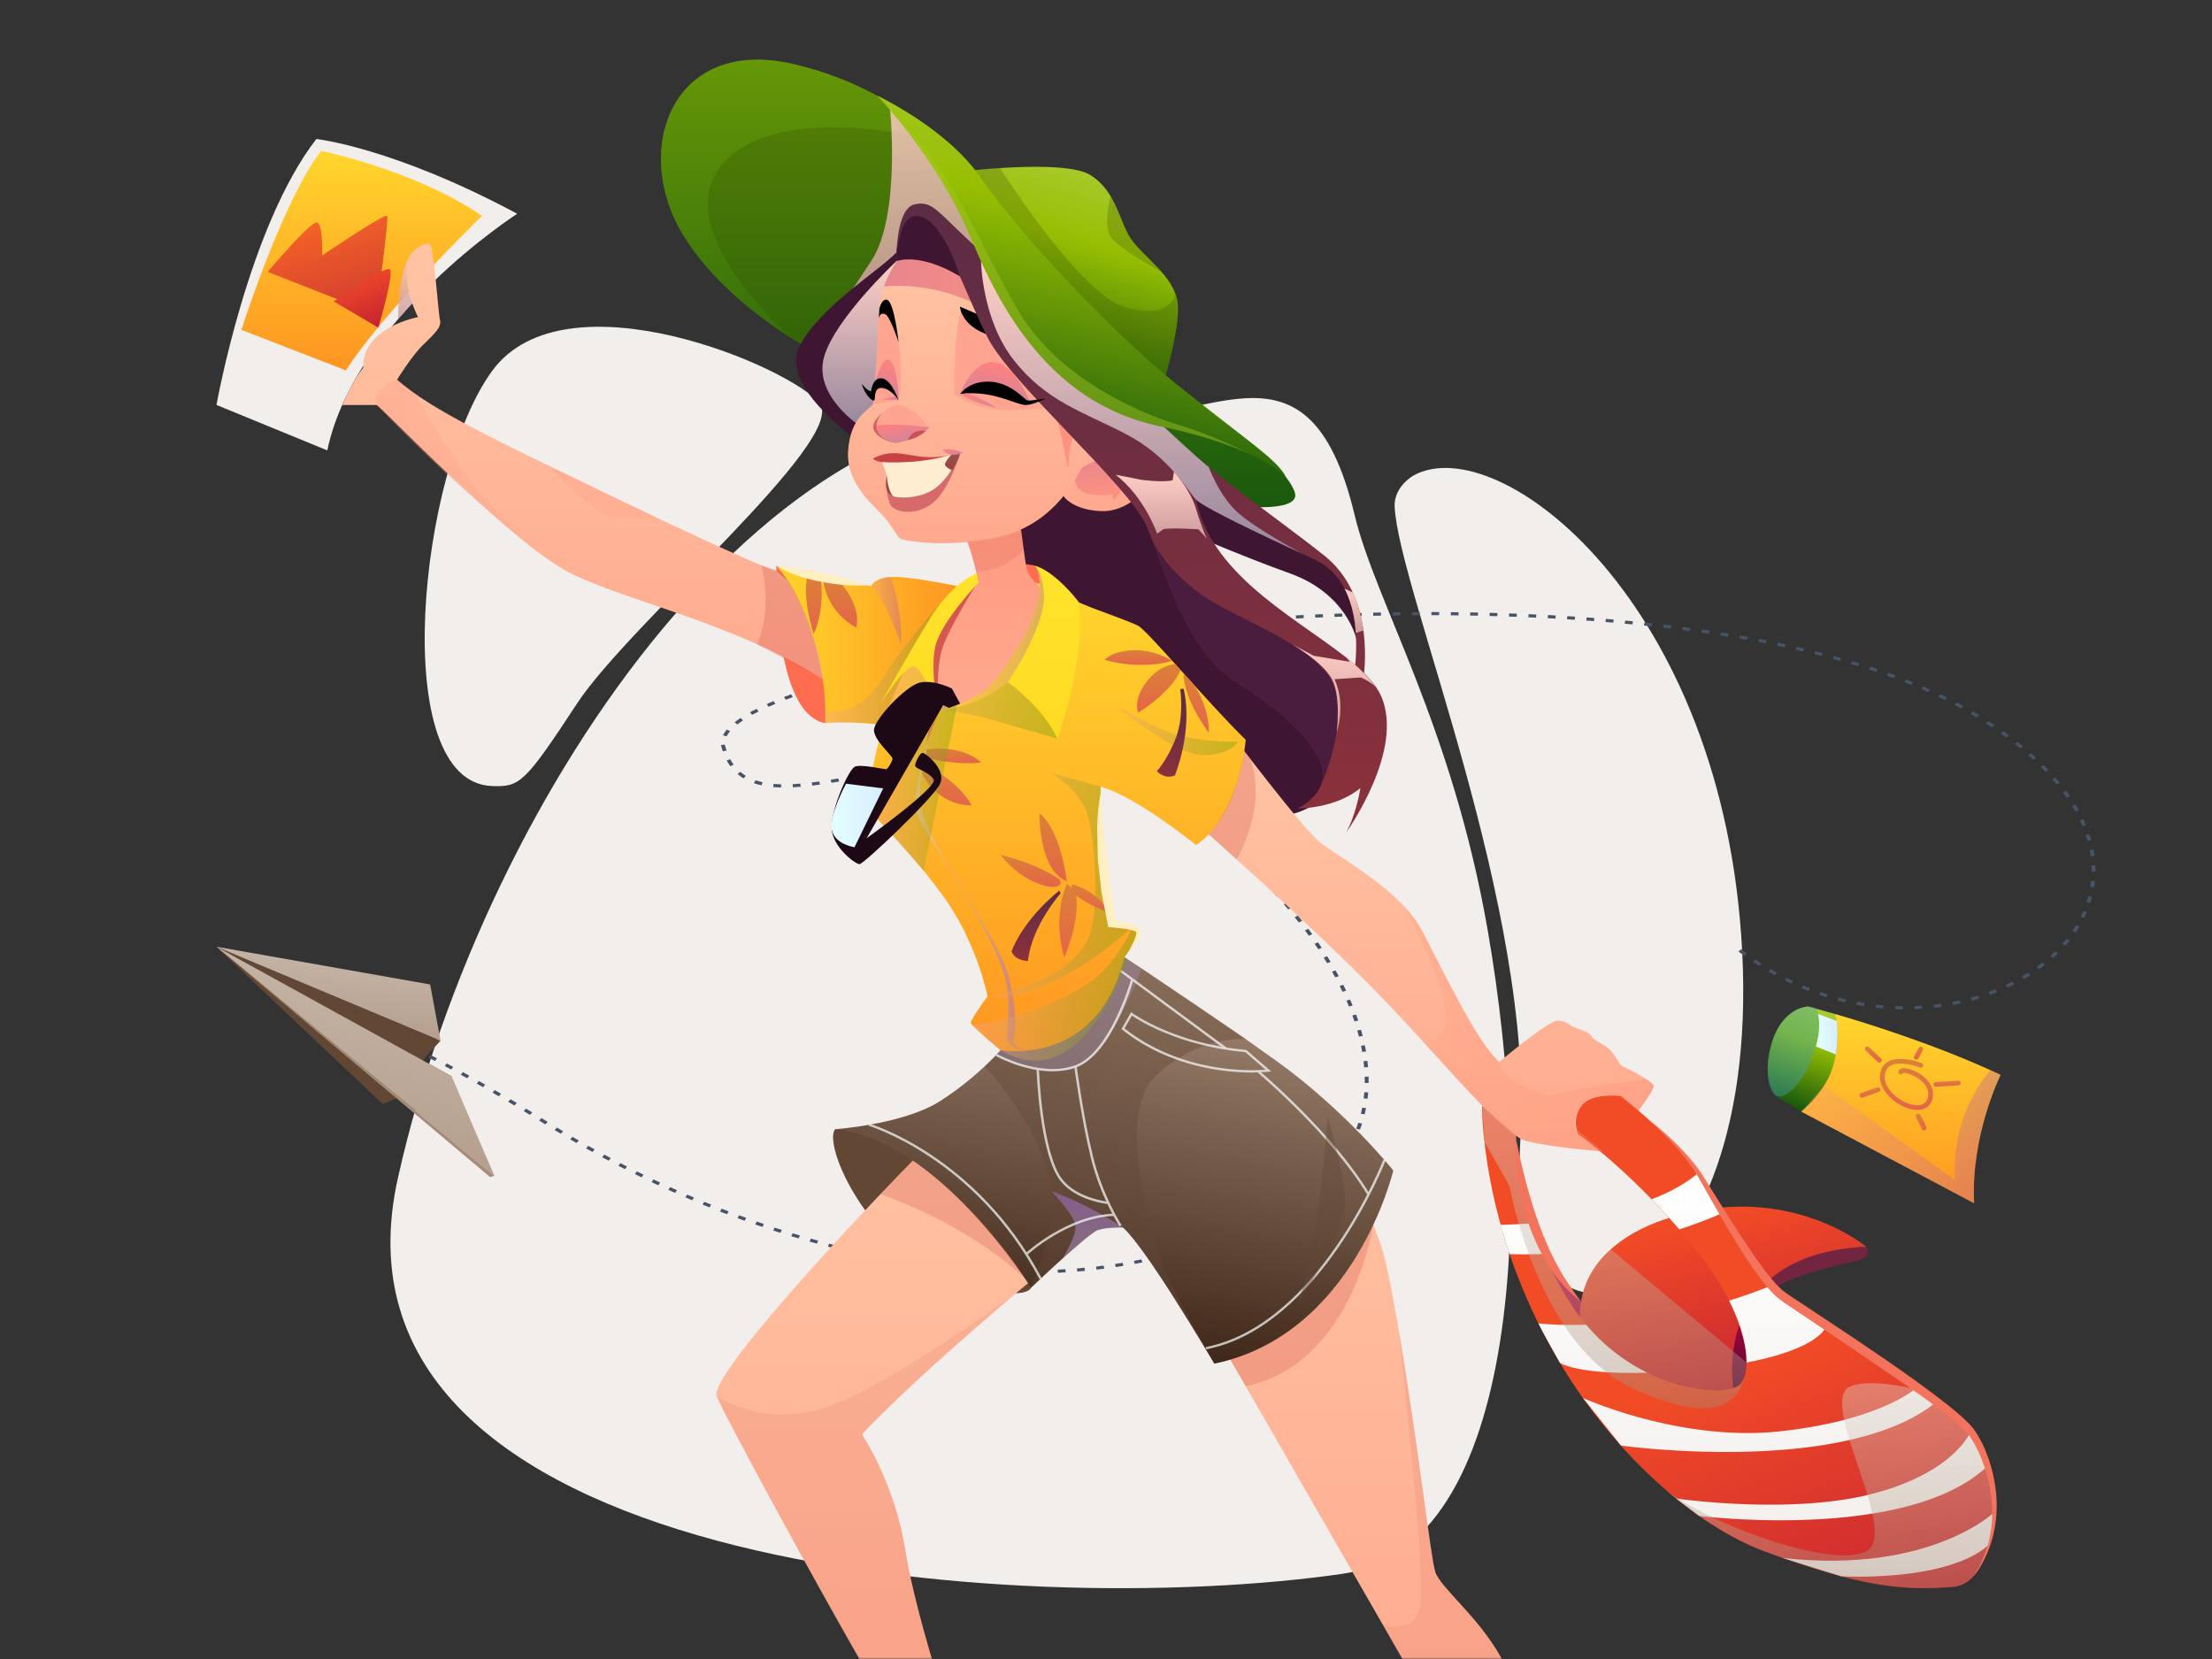 <svg xmlns="http://www.w3.org/2000/svg" xmlns:xlink="http://www.w3.org/1999/xlink" width="640" height="480" fill="none" xmlns:v="https://vecta.io/nano"><rect width="100%" height="100%" fill="#333333" stroke="none"/><style><![CDATA[.B{opacity:.4}.C{opacity:.3}.D{fill:#d35950}.E{fill-rule:evenodd}.F{fill:#fff}.G{fill:#624735}.H{fill:#2c4001}.I{fill:#ff6d50}.J{fill:#ffa490}]]></style><mask id="A" maskUnits="userSpaceOnUse" x="48" y="16" width="610" height="464" mask-type="alpha"><path fill="#d9d9d9" d="M48 16h610v464H48z"/></mask><g mask="url(#A)"><path d="M313.175 120.388c-85.955-15.304-172.57 106.706-198.044 220.427s180.358 127.899 273.052 114.577c52.319-7.52 55.687-109.009 42.277-186.124-10.348-59.509-32.508-95.091-38.535-120.288-13.838-57.851-44.994-22.58-78.75-28.59v-.002zm90.338 26.217c1.171 24.204 40.54 115.986 36.376 183.104-4.657 75.064 69.676 54.223 64.197-54.129-5.136-101.579-70.46-151.364-94.983-138.076-1.636.886-5.831 4.126-5.59 9.101zM142.43 227.432c-30.505-.981-21.227-91.297 0-120.169s86.385-1.007 94.688 9.43-54.97 63.684-70.172 86.87-16.572 24.126-24.516 23.869z" fill="#f2eeeb"/><path d="M414.153 177.09v.905h2.238v-.905h-2.238zm-3.367 0h-2.249v.916h2.238v-.916h.011zm8.983.022v.916l2.238.022v-.906l-2.238-.021v-.011zm-14.599.021l-2.249.033.023.906 2.237-.033v-.906h-.011zm20.204.055l-.022.905 2.248.044.034-.905-2.249-.044h-.011zm-25.831.022l-2.249.043.034.906 2.237-.044-.022-.905zm31.458.098l-.033.905 2.248.066.045-.906-2.248-.065h-.012zm-37.063.033l-2.238.065.045.906 2.238-.066-.034-.905h-.011zm42.691.142l-.045.905 2.248.076.045-.905-2.248-.076zm-48.296.021l-2.237.077.044.905 2.238-.076-.045-.906zm53.923.197l-.056.905 2.237.098.067-.905-2.237-.098h-.011zm-59.517 0l-2.237.087.056.905 2.237-.087-.056-.905zm-5.582.24l-2.237.109.067.905 2.226-.109-.067-.905h.011zm70.715.011l-.067.905 2.237.12.078-.905-2.237-.12h-.011zm-76.297.261l-2.238.12.078.906 2.238-.12-.078-.906zm81.89.055l-.089.905 2.237.142.09-.905-2.238-.142zm-87.484.262l-2.237.142.089.905 2.237-.131-.078-.905-.011-.011zm93.078.109l-.101.905 2.227.164.1-.905-2.237-.164h.011zm-98.683.24l-2.237.153.1.905 2.238-.153-.09-.905h-.011zm104.265.185l-.111.906 2.226.185.123-.905-2.238-.186zm-109.858.208l-2.238.163.101.906 2.226-.164-.101-.905h.012zm115.441.272l-.123.906 2.226.207.134-.894-2.226-.208-.011-.011zm-121.024.153l-2.237.186.111.905 2.227-.185-.112-.906h.011zm126.606.404l-.145.894 2.226.24.146-.894-2.227-.24zm-132.188.065l-2.227.197.123.905 2.227-.196-.123-.906zm-5.572.502l-2.226.218.134.895 2.227-.208-.135-.905zm143.32.044l-.156.894 2.215.262.168-.895-2.227-.261zm-148.902.501l-2.226.23.145.894 2.226-.229-.134-.895h-.011zm154.451.186l-.179.894 2.215.295.179-.895-2.215-.294zm-160.011.404l-2.226.24.156.894 2.226-.24-.145-.894h-.011zm165.549.349l-.19.894 2.204.317.201-.895-2.215-.316zm-171.109.261l-2.226.262.156.895 2.215-.262-.156-.895h.011zm176.635.557l-.212.894 2.193.349.223-.883-2.204-.349v-.011zm-182.184.098l-2.215.273.168.894 2.215-.272-.168-.895zm-5.549.698l-2.215.295.179.894 2.215-.294-.179-.895zm193.238.109l-.235.884 2.181.382.246-.884-2.192-.382zm-198.776.622l-2.215.306.19.894 2.204-.305-.19-.895h.011zm204.257.36l-.257.884 2.182.414.268-.883-2.181-.426-.012.011zm-209.783.415l-2.204.327.201.894 2.204-.327-.201-.894zm215.243.665l-.28.873 2.159.458.291-.873-2.17-.458zm-220.758.164l-2.204.338.212.894 2.204-.338-.212-.894zm-5.516.872l-2.204.36.224.884 2.193-.36-.224-.884h.011zm231.7.142l-.303.873 2.148.502.314-.873-2.159-.502zm-237.193.775l-2.192.382.234.883 2.193-.382-.235-.883zm242.585.502l-.325.861 2.137.535.336-.862-2.148-.545v.011zm-248.078.469l-2.192.403.257.884 2.181-.404-.246-.883zm253.425.916l-.358.862 2.115.589.369-.851-2.126-.589v-.011zm-258.895.109l-2.182.426.269.883 2.181-.425-.257-.884h-.011zm-5.448 1.08l-2.171.447.28.873 2.17-.447-.279-.873zm269.657.306l-.38.851 2.092.632.391-.851-2.103-.632zm-275.083.84l-2.171.48.302.872 2.16-.48-.291-.872zm280.341.785l-.414.84 2.07.687.425-.84-2.081-.687zm-285.756.436l-2.159.513.313.873 2.148-.502-.313-.873.011-.011zm-5.381 1.299l-2.148.545.336.862 2.136-.546-.335-.861h.011zm296.328.021l-.447.83 2.036.741.47-.829-2.059-.742zm-301.675 1.364l-2.126.578.369.851 2.114-.578-.357-.862v.011zm306.788.546l-.493.818 2.003.796.503-.807-2.013-.807zm-312.102.949l-2.115.632.392.851 2.103-.622-.38-.85v-.011zm317.125 1.101l-.526.797 1.958.862.548-.797-1.98-.862zm-322.383.502l-2.092.688.425.84 2.069-.677-.414-.84.012-.011zm327.294 1.713l-.571.785 1.913.928.582-.775-1.935-.938h.011zm-332.485.055l-2.048.752.481.818 2.025-.752-.458-.829v.011zm-5.091 1.963l-1.991.851.537.796 1.969-.84-.515-.807zm342.364.382l-.615.764 1.857 1.003.626-.752-1.879-1.015h.011zm-347.297 1.855l-1.902.992.627.753 1.857-.971-.593-.774h.011zm351.94.73l-.66.731 1.79 1.08.682-.72-1.812-1.091zm-356.572 1.91l-1.7 1.232.783.644 1.633-1.178-.716-.698zm361.036.861l-.705.709 1.723 1.146.716-.698-1.734-1.157zm-364.985 2.488c-.47.556-.839 1.112-1.118 1.658l1.04.338c.246-.491.582-.982 1.007-1.484l-.929-.512zm369.292.447l-.739.676 1.656 1.211.761-.665-1.678-1.222zm4.128 3.098l-.783.644 1.577 1.276.794-.633-1.599-1.287h.011zm-373.979.84l-1.119.087a5.56 5.56 0 0 0 .146.731l.358 1.113 1.074-.251-.347-1.08a3.89 3.89 0 0 1-.123-.611l.011.011zm377.883 2.444l-.828.611 1.488 1.341.839-.6-1.51-1.352h.011zm-296.887 1.047h-.593v.905h.581 1.645l.022-.905c-.559 0-1.107-.011-1.667-.011l.012.011zm-3.972.065l-2.248.088.067.905 2.226-.087-.045-.906zm9.017.044l-.056.906 2.226.12.09-.906-2.249-.12h-.011zm-14.644.251l-2.238.175.124.905 2.226-.175-.101-.905h-.011zm20.26.153l-.134.894 2.204.24.168-.894-2.238-.24zm-90.113.196l-1.029.371c.324.589.671 1.145 1.051 1.658l.962-.458c-.358-.48-.682-1.015-.984-1.56v-.011zm64.248.153l-2.226.251.168.894 2.215-.251-.146-.894h-.011zm31.436.349l-.212.894 2.181.371.246-.883-2.215-.371v-.011zm-36.996.327l-2.215.317.201.894 2.204-.316-.19-.895zm42.5.709l-.302.873 2.115.524.358-.862-2.171-.535zm-48.038.12l-2.204.36.224.884 2.193-.36-.213-.884zm326.859.033l-.873.567 1.387 1.408.884-.557-1.398-1.429v.011zm-332.352.895l-2.192.392.246.884 2.181-.393-.235-.883zm58.89.436l-.414.84 2.048.698.447-.829-2.081-.709zm-64.371.556l-2.182.404.257.884 2.182-.404-.246-.884h-.011zm-39.268.077l-.816.621c.537.459 1.118.884 1.734 1.266l.682-.72c-.559-.349-1.096-.731-1.588-1.156l-.012-.011zm33.808.938l-2.181.403.246.884 2.193-.404-.247-.883h-.011zm74.989.283l-.504.808 1.98.829.526-.797-2.002-.84zm271.716.426l-.918.524 1.253 1.483.94-.502-1.275-1.505zm-352.175.273l-2.193.371.224.883 2.204-.371-.235-.883zm-23.963.534l-.448.829c.683.24 1.421.448 2.193.611l.302-.873-2.047-.567zm18.481.338l-2.204.295.168.894 2.226-.294-.19-.895zm90.896.6l-.57.786 1.913.927.582-.774-1.936-.939h.011zm-96.411.033l-2.204.142.067.905 2.26-.152-.112-.906-.011.011zm-7.72.087l-.123.906 2.283.12.033-.906-2.193-.12zm374.002 1.964l-.962.469 1.107 1.56.985-.436-1.13-1.582v-.011zm-265.049.327l-.615.753 1.846 1.015.637-.742-1.868-1.026zm4.621 2.608l-.661.73 1.79 1.08.683-.72-1.801-1.09h-.011zm263.135 1.069l-1.007.403.94 1.626 1.018-.371-.962-1.658h.011zm-258.672 1.712l-.705.709 1.723 1.146.716-.698-1.745-1.157h.011zm260.921 2.477l-1.052.327.75 1.691 1.062-.284-.76-1.723v-.011zm-256.625.447l-.738.687 1.667 1.2.749-.676-1.678-1.211zm4.162 3.055l-.772.654 1.611 1.244.783-.655-1.622-1.254v.011zm254.219.85l-1.085.24.526 1.735 1.096-.196-.548-1.779h.011zm-250.181 2.346l-.794.633 1.555 1.298.806-.633-1.567-1.298zm251.356 2.127l-1.108.142.291 1.778 1.119-.098-.302-1.822zm-247.474 1.157l-.827.61 1.51 1.331.839-.6-1.51-1.341h-.012zm3.748 3.392l-.85.589 1.454 1.375.862-.578-1.455-1.386h-.011zm244.285 0l-1.119.033.034 1.418v.371h1.119v-.382l-.034-1.451v.011zm-240.671 3.491l-.873.567 1.387 1.419.884-.557-1.398-1.418v-.011zm239.418 1.015l-.235 1.778 1.108.12.246-1.822-1.119-.076zm-235.973 2.563l-.895.546 1.343 1.451.906-.535-1.354-1.462zm235.168 1.866l-.515 1.734 1.085.229.526-1.789-1.096-.185v.011zm-231.845 1.833l-.917.523 1.275 1.484.928-.513-1.286-1.494zm230.368 2.476l-.772 1.68 1.04.338.795-1.724-1.063-.294zm-227.213 1.287l-.94.491 1.208 1.516.951-.48-1.219-1.527zm225.099 2.837l-1.019 1.592.985.437 1.04-1.626-1.006-.393v-.01zm-222.101 1.003l-.962.469 1.141 1.549.973-.458-1.152-1.56zm219.382 2.891l-1.242 1.484.918.523 1.275-1.516-.94-.491h-.011zm-216.563 1.026l-.984.436 1.074 1.582.984-.426-1.074-1.592zm122.411 1.996l-.772.654 1.656 1.233.749-.676-1.633-1.222v.011zm90.885.589l-1.443 1.353.839.6 1.477-1.386-.873-.578v.011zm-210.656 1.429l-.995.415.995 1.614 1.007-.393-1.007-1.625v-.011zm123.933.971l-.716.698 1.756 1.146.694-.709-1.734-1.135zm82.976.895l-1.623 1.221.75.677 1.656-1.244-.783-.644v-.01zm-78.58 1.865l-.66.731 1.846 1.047.638-.753-1.824-1.036v.011zm-125.89.371l-1.018.382.906 1.647 1.029-.36-.917-1.658v-.011zm200.308.709l-1.768 1.08.66.731 1.802-1.102-.694-.709zm-69.809 1.429l-.592.775 1.935.938.559-.786-1.913-.927h.011zm65.278 1.156l-1.902.928.56.785 1.935-.949-.604-.764h.011zm-193.551.884l-1.04.338.817 1.68 1.051-.327-.828-1.691zm133.106.186l-.514.807 2.025.818.481-.818-1.992-.807zm55.612 1.134l-2.002.764.458.829 2.048-.786-.504-.807zm-50.577.775l-.437.84 2.092.687.403-.851-2.058-.676zm45.498 1.025l-2.092.611.358.862 2.126-.622-.403-.851h.011zm-40.296.556l-.347.862 2.159.535.313-.873-2.125-.524zm-141.351.59l-1.063.294.716 1.713 1.063-.284-.727-1.723h.011zm176.378.25l-2.148.437.257.883 2.193-.447-.302-.873zm-29.68.371l-.257.884 2.215.382.213-.884-2.171-.382zm24.265.611l-2.192.273.145.895 2.238-.284-.191-.895v.011zm-18.805.218l-.157.895 2.249.229.123-.905-2.204-.219h-.011zm13.29.35l-2.215.109.045.905 2.26-.109-.09-.905zm-7.764.087l-.056.905 2.26.055v-.906c-.727 0-1.466-.032-2.204-.054zm-155.961 2.454l-1.074.251.604 1.735 1.085-.24-.615-1.757v.011zm1.431 4.408l-1.096.207.481 1.756 1.097-.185-.482-1.778zm-278.786 2.509l-.571.774 1.925.928.581-.775-1.924-.927h-.011zm279.894 1.963l-1.108.153.336 1.778 1.108-.131-.347-1.8h.011zm-275.095.382l-.593.775 1.902.949.593-.764-1.913-.96h.011zm4.755 2.411l-.604.764 1.879.982.604-.764-1.89-.982h.011zm271.078 1.724l-1.118.087.179 1.789 1.118-.065-.19-1.822.011.011zm-266.368.742l-.616.752 1.869 1.004.626-.753-1.868-1.003h-.011zm4.665 2.52l-.627.752 1.846 1.015.638-.742-1.857-1.025zm262.039 1.298l-1.119.022.011 1.145v.655h1.119v-.655l-.011-1.156v-.011zm-257.419 1.276l-.638.742 1.835 1.036.649-.742-1.835-1.036h-.011zm4.587 2.618l-.649.742 1.824 1.058.66-.731-1.824-1.058-.011-.011zm251.601.622l-.179 1.789 1.119.087.179-1.821-1.119-.055zm-247.048 2.04l-.66.731 1.801 1.069.672-.731-1.813-1.08v.011zm246.444 2.411l-.391 1.767 1.096.175.392-1.8-1.108-.142h.011zm-241.935.284l-.672.72 1.79 1.091.672-.72-1.79-1.091zm4.475 2.738l-.683.72 1.779 1.102.682-.72-1.778-1.102zm236.33 1.363l-.604 1.724 1.074.262.616-1.756-1.086-.23zm-231.878 1.386l-.671.72 1.801 1.08.671-.731-1.79-1.08-.011.011zm4.508 2.684l-.66.73 1.824 1.059.649-.742-1.824-1.047h.011zm225.681.196l-.828 1.658 1.029.36.851-1.702-1.052-.316zm-221.116 2.411l-.638.742 1.857 1.025.627-.753-1.846-1.025v.011zm218.867 1.68l-1.051 1.582.973.447 1.074-1.615-.996-.414zm-214.236.862l-.615.752 1.88.993.615-.753-1.868-.992h-.012zm4.688 2.465l-.604.764 1.902.971.593-.764-1.891-.96v-.011zm206.763.546l-1.253 1.472.906.535 1.287-1.506-.94-.501zm-202.009 1.843l-.581.775 1.924.938.571-.775-1.914-.938zm198.72 1.757l-1.443 1.363.839.6 1.476-1.385-.861-.578h-.011zm-193.92.556l-.56.785 1.936.906.559-.786-1.935-.905zm4.844 2.236l-.548.797 1.958.872.536-.796-1.957-.873h.011zm185.339.524l-1.6 1.244.761.665 1.634-1.265-.795-.644zm-180.439 1.636l-.526.797 1.98.84.515-.808-1.98-.84.011.011zm176.322 1.375l-1.734 1.123.683.72 1.767-1.134-.716-.698v-.011zm-171.366.709l-.504.807 2.003.807.503-.807-2.002-.807zm5.012 1.996l-.481.818 2.025.775.481-.818-2.014-.775h-.011zm161.924 0l-.861.469-.985.535.616.753.995-.535.873-.48-.638-.742zm-156.868 1.909l-.458.829 2.047.742.459-.829-2.036-.742h-.012zm152.192.557l-1.902.938.571.774 1.924-.949-.593-.763zm-147.079 1.265l-.448.829 2.07.709.436-.84-2.058-.709v.011zm142.28 1.026l-1.958.872.537.797 1.969-.873-.548-.785v-.011zm-137.111.709l-.414.84 2.092.676.414-.84-2.081-.665-.011-.011zm132.188 1.407l-2.002.796.481.819 2.025-.808-.504-.807zm-126.975.24l-.392.851 2.103.633.381-.851-2.103-.633h.011zm5.258 1.549l-.369.851 2.125.589.358-.862-2.114-.589v.011zm116.694.153l-2.036.72.436.829 2.059-.731-.459-.829v.011zm-111.391 1.287l-.347.862 2.148.556.335-.862-2.136-.545v-.011zm106.256.458l-2.081.644.392.851 2.103-.655-.414-.84zm-100.909.884l-.313.873 2.159.512.313-.872-2.148-.502-.011-.011zm95.685.676l-2.115.568.347.861 2.137-.578-.369-.851zm-90.293.546l-.291.872 2.182.459.28-.873-2.171-.458zm84.99.829l-2.148.491.302.872 2.159-.501-.313-.873v.011zm-79.564.283l-.257.884 2.193.415.246-.884-2.182-.415zm74.183.895l-2.17.415.246.883 2.192-.425-.268-.884v.011zm-68.712.098l-.235.884 2.204.36.212-.884-2.192-.36h.011zm5.493.862l-.202.895 2.215.316.191-.895-2.204-.305v-.011zm57.782.022l-2.193.338.202.895 2.203-.35-.223-.883h.011zm-52.256.709l-.168.894 2.227.262.156-.894-2.215-.251v-.011zm46.763.098l-2.204.273.157.894 2.226-.272-.179-.895zm-41.214.502l-.134.894 2.237.197.112-.906-2.226-.196.011.011zm35.687.12l-2.215.196.112.906 2.238-.197-.135-.894v-.011zm-30.116.327l-.089.906 2.248.141.079-.905-2.226-.142h-.012zm24.567.098l-2.226.12.067.906 2.249-.131-.09-.906v.011zm-18.984.197l-.056.905 2.248.077.045-.906-2.237-.076zm13.402.065l-2.237.055.022.905 2.249-.054-.045-.906h.011zm-7.82.077v.905l2.081.011h.157v-.906h-.157c-.694 0-1.387 0-2.081-.01z" fill="#475467"/><path d="M110.753 319.38l16.714-18.294-64.842-27.164 48.128 45.458z" class="E G"/><path d="M62.625 273.922l48.128 45.458 19.935-7.964-68.063-37.494z" class="E G"/><path d="M130.688 311.416l12.351 28.779-80.414-66.273 68.063 37.494z" fill="url(#B)" class="E"/><path d="M127.467 301.086l-3.01-16.255-61.832-10.909 64.842 27.164z" fill="url(#C)" class="E"/><path d="M143.039 340.195l-1.242.371-79.172-66.644 80.414 66.273z" fill="#a68c77" class="E"/><path d="M149.652 61.849s-46.853 30.078-54.955 68.465l-32.058-13.149s9.161-51.522 28.893-76.95c0 0 22.199 2.38 58.12 21.634z" fill="url(#D)"/><path d="M139.445 62.46S111.18 89.9 100.08 107.156L69.834 95.435s12.16-38.006 23.12-51.78c0 0 27.485 5.67 46.505 18.806h-.014z" fill="url(#E)"/><path opacity=".8" d="M108.739 90.921L77.447 78.67s12.522-14.849 14.307-14.278c1.771.571 1.45 9.532 1.45 9.532s18.058-12.238 18.755-11.463c.711.775-3.221 28.46-3.221 28.46z" fill="url(#F)"/><path d="M109.45 94.795s4.713-15.841 3.305-16.875-16.204 9.274-16.204 9.274l12.899 7.601z" fill="url(#G)"/><path style="mix-blend-mode:multiply" opacity=".83" d="M115.181 92.335s-.293-17.201 5.578-20.573l-1.492 16.005-4.086 4.569z" fill="url(#H)"/><path d="M245.353 106.87s-32.727-14.25-47.787-38.984-3.012-57.967 32.713-49.21 54.063 32.2 76.988 62.604c22.939 30.405 62.304 47.144 67.324 61.068 5.02 13.91-95.45-7.044-129.238-35.463v-.014z" fill="url(#I)"/><g style="mix-blend-mode:multiply" opacity=".23" class="H"><path d="M268.557 40.215s-44.831-11.572-60.156 8.05c-15.325 19.608 22.98 51.726 22.98 51.726l53.184-26.584s-8.157-26.053-16.008-33.192z"/></g><path style="mix-blend-mode:multiply" opacity=".83" d="M257.373 29.73s3.612 32.553-5.382 45.906l-11.365 17.188 51.344-6.16-10.738-34.511-23.859-22.436v.014z" fill="url(#J)"/><path d="M539.986 360.727s1.073 1.06-.168 2.95c-1.227 1.89-23.608 3.631-30.817 12.945s-7.767 21.553-7.767 21.553-2.12-16.494 8.98-26.965c11.1-10.483 29.772-10.47 29.772-10.47v-.013z" fill="#722440"/><path d="M443.811 354.676s2.482 14.699 10.793 28.664c1.826 3.059 3.932 6.092 6.358 8.92 1.604 1.863 3.431 3.467 5.425 4.854 11.197 7.778 27.484 8.363 35.837 6.486 2.691-.611 4.56-1.468 5.173-2.42 2.803-4.324-3.723-17.092-4.113-17.854-.028-.027-.028-.041-.028-.041s-3.11-1.359-14.725-3.073c-6.875-1.019-16.734-2.148-30.692-3.195 0 0-.126-.122-.363-.381-1.673-1.727-8.673-9.45-13.637-21.906 0-.027-.028-.041-.028-.054z" fill="url(#K)"/><path d="M457.128 380.974s.042.041.042.068a33.75 33.75 0 0 0 1.45 2.257c2.301 3.304 7.223 9.423 14.781 13.924 7.07 4.202 16.454 6.99 28.14 4.719 0 0 0-.109-.056-.313-.153-1.129-.669-5.317 0-10.606a37.61 37.61 0 0 1 1.771-7.669v-.028c1.492-4.269 3.96-8.648 7.99-12.414 5.787-5.412 14.795-9.532 28.712-10.185 0 0-16.343-13.815-42.321-11.3a71.29 71.29 0 0 0-11.226 2.04s-1.352.258-3.486.925c-4.127 1.251-11.197 3.984-16.887 9.096-4.127 3.685-7.53 8.621-8.589 15.148a26.87 26.87 0 0 0-.349 4.338h.028z" fill="url(#L)"/><path d="M224.646 163.586s-1.325 42.86 14.14 45.648c0 0 6.205-11.382 1.98-25.17s-13.261-20.22-16.12-20.478z" class="I"/><path d="M225.05 165.518s-9.245-3.29-45.975-20.967-54.16-25.918-64.2-34.675c0 0 4.141-6.785 7.488-10.049s5.466-5.154 4.936-7.22-1.771-21.729-3.012-22.069c-1.227-.34-6.233 1.21-6.595 7.819-.349 6.595 3.263 13.394 3.263 13.394s-16.204 2.924-15.855 14.604c-2.315 3.101-4.114 6.419-6.066 10.824h9.942c.879 0 38.222 39.339 55.485 48.354s54.718 15.882 80.906 36.156c0 0-5.159-23.537-20.317-36.156v-.014z" fill="url(#M)"/><path d="M276.826 169.555s-14.53-3.005-19.16-2.624-5.675 2.624-5.675 2.624-19.815-3.263-27.345-5.969c0 0 14.795 17.092 14.14 45.648 0 0 4.838-1.075 20.582.992l17.458-40.671z" fill="url(#N)"/><g style="mix-blend-mode:multiply" class="C D"><path d="M220.282 163.588s3.444 11.762-1.186 22.817l18.951 10.117s-3.124-21.05-11.978-31.098l-5.787-1.85v.014z"/></g><g style="mix-blend-mode:multiply" class="C"><path d="M119.936 113.82s12.968 23.157 23.203 33.668 19.453 16.984 19.453 16.984-24.654-16.821-53.631-47.307c0 0-2.022-3.957 5.899-7.302l5.076 3.944v.013z" fill="url(#O)"/></g><path style="mix-blend-mode:multiply" d="M257.68 166.932s3.556 9.423 3.026 19.458c0 0-4.49-13.067-8.715-16.847 0 0 2.189-2.72 5.675-2.625l.014.014z" fill="url(#P)" class="C"/><path style="mix-blend-mode:multiply" d="M274.595 171.705s-12.439 13.448-19.369 24.816-16.441 9.274-16.441 9.274v3.44s13.554-.816 20.582.993l15.228-38.509v-.014z" fill="url(#Q)" class="B"/><path d="M281.232 49.325l.126.19c2.008 2.951 27.15 39.923 42.795 57.954 4.714 5.425 8.562 9.138 10.654 9.695 0 0 .488-1.509 1.185-3.875 1.897-6.446 5.355-19.296 4.769-25.319a11.2 11.2 0 0 0-.599-2.706c-.823-2.407-2.357-4.596-4.128-6.636-3.319-3.821-7.446-7.112-9.273-10.239-1.966-3.372-3.124-7.737-5.438-11.613-1.409-2.352-3.236-4.514-5.913-6.16-4.602-2.828-17.486-2.543-26.048-1.985-3.988.258-7.042.571-7.893.666l-.237.027z" fill="url(#R)"/><g style="mix-blend-mode:multiply" opacity=".23" class="H"><path d="M281.232 49.325l.126.19L312.97 99.99l11.183 7.479 9.51 6.35 2.329-.53c1.897-6.445 5.355-19.295 4.769-25.319a11.2 11.2 0 0 0-.599-2.706s-1.799 7.628-14.977 3.481c-12.41-3.903-33.397-36.306-35.823-40.113-.154-.245-7.893.666-7.893.666l-.237.027z"/></g><g style="mix-blend-mode:multiply" opacity=".23" class="H"><path d="M321.323 68.417c2.204 3.631 14.726 10.253 14.726 10.253v-.041c-3.333-3.821-7.46-7.112-9.287-10.239-1.966-3.372-3.124-7.737-5.439-11.612-.125.422-2.161 8.104 0 11.64z"/></g><path d="M352.224 386.835l47.816 83.164 1.924 3.358 1.241 2.176 1.227 2.121 1.185 2.067 2.273 3.971 2.622 4.569.976 1.699 1.381 2.407.864 1.496 5.815 10.13h25.323s-3.876-12.387-10.57-24.408-17.444-20.097-19.02-24.734c-1.325-3.889-5.257-39.216-10.682-70.559-1.045-6.092-2.161-12.034-3.318-17.555-7.14-34.008-45.18-62.685-45.18-62.685-33.816-3.78-17.961 58.389-3.863 82.783h-.014z" fill="url(#S)"/><g style="mix-blend-mode:multiply" class="C D"><path d="M397.32 354.402s-5.842 40.114-36.883 46.709l-4.518-7.833 41.401-38.862v-.014z"/></g><path d="M298.314 372.583s-1.673 5.235-24.388-3.264-35.852-37.788-32.324-42.601c0 0 18.058-1.714 36.549 12.972s20.163 32.893 20.163 32.893z" class="G"/><path d="M392.384 184.677s-2.831-12.878-19.034-18.725c-16.204-5.833-31.18-12.537-31.18-12.537s14.098 30.568 23.427 42.942c9.329 12.36 20.428 23.035 18.853 30.405-1.59 7.37-13.038 12.183-30.734 8.58s-52.836-26.951-58.386-43.486-11.281-39.964-30.385-52.351-39.713-27.998-33.55-39.502 22.492-21.294 27.973-26.964c0 0 .808-11.599 7.069-11.164s17.794 21.131 17.794 21.131 51.022 50.584 71.605 61.557c20.582 10.96 38.375 18.792 36.562 40.127l-.014-.013z" fill="#3f1632"/><path d="M307.727 143.558s2.496 3.957 10.779 4.324c9.329.408 18.281-9.859 15.925-17.895-2.789-9.478-15.046-6.663-19.327-4.678-4.295 1.986-9.413 13.721-7.363 18.235l-.014.014z" fill="url(#T)"/><path d="M311.074 136.869s5.299-5.63 20.596-6.541c0 0-5.09 1.224-6.903 2.801 0 0 1.632 9.274-2.733 11.422l-.209-1.591s-12.159 2.394-10.737-6.091h-.014z" fill="url(#U)"/><path d="M347.817 239.693s29.507 26.121 48.667 45.512c5.312 5.371 10.583 11.068 15.576 16.534l.027.041c12.997 14.237 24.138 26.897 29.479 28.311 7.377 1.958 22.283 3.046 22.283 3.046-1.352-1.945-4.406-4.447-4.406-4.447l-1.213-.245-1.59-.312s-.335-.571-.572-1.483c-.418-1.577-.599-4.16 1.534-6.73 3.361-4.066 11.463-2.815 11.463-2.815l-.405 2.271 4.811 2.733s5.215-6.717 4.978-7.968c-.083-.422-.99-1.143-2.203-1.931-2.398-1.564-5.982-3.386-6.777-3.699-1.199-.476-2.092-4.31-5.773-6.336-3.695-2.04-2.566-1.877-3.849-3.046-1.283-1.183-4.099-1.333-5.536-2.584-1.45-1.251-3.848-1.251-3.848-1.251-3.445.707-16.678 11.966-16.678 11.966-6.582-5.793-16.203-26.434-22.465-38.169-1.296-2.42-3.067-4.745-5.131-6.935-7.893-8.403-19.885-14.93-24.208-18.397-5.452-4.379-25.992-31.751-25.992-31.751l-8.172 27.685z" fill="url(#V)"/><path d="M299.192 163.587s-9.566-1.972-16.733 1.849l.711 3.032s12.327-2.42 19.369 3.753c0 0-.655-6.35-3.347-8.634z" class="I"/><path d="M252.172 235.002c3.165 3.943 10.388 10.307 20.429 23.864 10.04 13.57 13.121 29.371 13.121 29.371s-5.02 6.881-4.838 7.737c0 .095.153.286.376.544 1.659 1.877 8.241 7.357 8.241 7.357 23.776 14.1 36.451-25.891 36.451-25.891l-.655-1.033s4.364-5.67 4.099-7.479c-.069-.53-.794-.952-1.785-1.278-2.3-.775-6.01-1.033-6.01-1.033-3.444-9.152-3.179-39.556-3.179-39.556 10.57 2.964 27.61 16.888 27.61 16.888 12.815-8.376 14.391-30.445 14.391-30.445-10.696-10.403-28.503-31.697-31.124-32.988-2.608-1.279-6.233-2.502-13.373-5.208-7.126-2.706-12.508-6.296-12.508-6.296-10.403-3.264-26.606 0-26.606 0-20.248 23.538-27.833 61.489-24.654 65.446h.014z" fill="url(#W)"/><path style="mix-blend-mode:multiply" d="M305.956 213.695l-20.234-5.779c-11.169-3.1-15.59-2.121-15.59-2.121s-6.051-4.405-8.91-4.12c-2.873.286-4.909 4.12-4.909 4.12l4.7-10.66 5.884-6.487 1.966 6.337 16.859 1.55 11.016-1.387s8.939 15.978 9.232 18.547h-.014z" fill="url(#X)" class="B"/><path d="M295.414 153.184s1.143 9.151 1.673 11.558 4.225 5.493 4.225 5.493-4.183 18.643-12.675 26.625c-7.809 7.342-17.082 8.933-17.082 8.933s-2.468-12.36-.879-19.064 12.509-18.275 12.509-18.275-1.702-7.873-3.319-11.803l15.562-3.467h-.014z" fill="url(#Y)"/><path style="mix-blend-mode:multiply" d="M259.368 75.541s-17.919 16.752-20.973 27.862 10.487 19.921 10.487 19.921l9.538-4.678 2.259-24.231-1.311-18.874z" fill="url(#Z)"/><path d="M256.119 149.934c2.384 2.951 3.779 5.848 4.587 6.051 3.71.952 16.65 2.706 30.915-1.414 2.008-.584 3.891-1.359 5.634-2.298 4.002-2.121 7.321-5.031 9.998-8.213 4.462-5.262 7.209-11.232 8.548-15.515 2.51-7.982 1.924-28.433-6.08-40.453-10.305-15.447-38.57-17.514-47.551-16.875 0 0-.739 1.006-1.757 2.597-1.366 2.189-3.277 5.453-4.518 8.675l-.139.408c-.446 1.21-.809 2.393-.99 3.522-1.06 6.445-.92 28.474-2.106 30.405-1.199 1.931-6.609 3.603-7.279 13.652-.655 10.049 8.367 16.494 10.738 19.458z" fill="url(#a)"/><path d="M302.149 117.939s-2.775.775-11.574.694c-8.813-.082-14.446-4.597-14.446-4.597s-.377-16.004 1.882-24.122c0 0 9.218 3.848 16.706 9.083s7.446 18.956 7.446 18.956l-.014-.014z" class="J"/><path d="M255.756 82.897s14.823-2.135 29.967 7.003c15.144 9.151 19.397 27.794 21.544 37.435 3.695 16.603-.042 4.052 4.156-2.706 4.769-7.669-23.148-50.23-23.148-50.23l-23.009-3.168-4.852 2.583-1.046 1.727c-1.45 2.57-2.399 4.188-3.472 6.948l-.14.408z" fill="url(#b)"/><path d="M259.981 98.983s1.561 8.049 0 16.807c0 0-3.584.775-7.335 1.034 0 0 .837-9.07 1.269-17.84l.432-8.771s3.835-.993 5.62 8.771h.014z" class="J"/><path d="M277.76 88.746s7.237 2.828 13.512 6.445c6.289 3.603 11.267 11.164 11.267 11.164s-6.247-7.111-14.098-8.798c-10.347-2.23-10.695-8.798-10.695-8.798l.014-.014z" fill="#000"/><path d="M264.679 59.116c5.634-1.21 6.512 2.57 19.885 14.291 13.387 11.721 37.176 31.914 48.095 45.484 10.932 13.571 34.875 29.371 50.562 41.909 12.523 10.007 12.118 27.358 11.449 33.94 2.273 2.243 4.03 4.514 5.02 6.853 6.554 15.433-9.427 38.196-10.277 39.365 3.026-5.289 4.197-12.958 4.197-12.958-7.265 6.051-18.142 5.915-18.142 5.915s5.257-2.462 6.903-7.126v-.027c.279-.802.446-1.659.474-2.583.181-6.364-8.98-16.834-24.654-26.448-13.721-8.431-19.745-28.147-24.542-40.766-.684-1.795-1.339-3.454-1.994-4.922-5.229-11.681-38.989-40.889-45.864-54.283-6.86-13.394-13.4-34.022-19.564-34.878-6.163-.87-6.874 12.66-6.874 12.66s-.335-15.23 5.312-16.426h.014zm115.893 102.881c-18.407-8.607-34.527-17.446-34.527-17.446 4.658 23.13 31.905 35.626 46.059 47.824.725-7.262.99-24.531-11.532-30.378z" fill="url(#c)"/><path d="M333.664 156.938v.027c4.796 12.618 10.82 32.335 24.542 40.766 15.673 9.613 24.835 20.084 24.654 26.447-.028.925-.196 1.782-.474 2.584.376-.857 8.436-19.241 2.9-29.806-5.675-10.824-28.53-18.167-38.18-25.251-9.636-7.085-13.442-14.767-13.442-14.767z" fill="#4a1c3d"/><path style="mix-blend-mode:multiply" d="M349.742 135.154s3.081 8.553 8.631 13.367 18.477 11.721 18.477 11.721-28.085-12.782-30.804-15.692-7.92-12.578-20.428-19.037-22.897-9.409-32.24-21.239c-9.329-11.83-9.524-28.637-9.524-28.637l52.724 47.687s9.719 9.083 13.15 11.83h.014z" fill="url(#d)"/><path d="M277.761 80.002s-10.403-6.799-18.393-4.46c0 0 .376-13.081 5.661-13.081 7.489 0 12.732 17.527 12.732 17.527v.014z" fill="#3f1632"/><path d="M253.832 27.691c.223.231 2.998 3.114 6.846 7.941l.028.027c5.996 7.492 14.642 19.662 20.527 33.926 9.872 23.878 25.183 47.633 54.383 53.738 12.118 2.53 20.471 5.508 26.09 8.118.168.082.265.136.265.136 7.711 3.617 10.166 6.527 10.166 6.527-2.622-5.167-10.933-10.28-31.306-26.597s-47.439-45.865-57.13-60.129c-9.538-14.033-29.256-23.402-29.869-23.687z" fill="url(#e)"/><path d="M259.981 115.792s-.125-9.722-2.537-11.53-4.853 8.403-4.853 8.403 4.56-1.523 7.39 3.114v.013z" fill="url(#f)"/><path d="M277.76 114.036s3.57-9.763 9.775-9.247 10.431 11.395 10.431 11.395h-2.97s-10.305-5.262-17.236-2.148z" fill="url(#g)"/><path d="M207.34 403.925c2.817 7.221 55.039 102.799 59.975 106.226 4.937 3.44 11.281-1.713 11.281-1.713s-13.386-39.162-16.566-59.422c-3.165-20.275-12.675-34.008-12.675-34.008 11.713-12.361 30.036-28.46 44.483-40.753.069-.054.111-.081.111-.081l21.977-18.262c-1.046-31.601-27.471-44.995-27.471-44.995l.683-2.366c-.739 2.447-6.679 9.573-6.679 9.573-10.207 7.9-77.936 78.595-75.119 85.801z" fill="url(#h)"/><path d="M241.602 326.719c29.939 2.923 56.712 45.865 56.712 45.865s16.315-15.61 19.202-16.671c2.886-1.047 7.404-.775 7.404-.775 6.777 6.119 24.543 36.225 26.286 39.175.028.055.056.096.07.136.041.068.055.109.055.109 40.69-8.498 51.79-55.9 51.79-55.9s-13.735-17.269-33.899-31.765l-8.785-6.227-30.12-20.438-5.006-3.277c-7.656 32.077-35.796 26.924-35.796 26.924l-.306.34-.628.666-.335.354c-.766.815-1.91 1.958-3.374 3.317-3.082 2.883-7.572 6.663-12.968 10.09-10.57 6.704-30.302 8.077-30.302 8.077z" fill="url(#i)"/><path d="M429.462 329.929c0 .163.028.286.042.395.655 6.023 1.994 14.345 4.685 24.04l.377 1.347.209.707c.404 1.427.878 2.91 1.255 4.093.056.176.111.367.181.557.056.177.112.34.153.49l.084.244c.028.082.056.15.07.218.028.095.07.19.097.299l.182.544c2.147 6.323 4.852 13.067 8.297 20.016l.613 1.197a135.86 135.86 0 0 0 5.09 9.273 5.65 5.65 0 0 1 .209.367l.209.381c.042.068.07.122.098.163 0 .014 0 .041.028.055v.013c8.952 14.903 19.801 27.441 30.915 36.986 9.747 8.363 19.675 14.4 28.711 17.718 27.903 10.212 39.7 11.259 54.133 10.09 14.154-1.156 15.715-37.53 1.924-48.177-3.207-2.475-7.739-5.575-12.871-9.029l-26.131-17.636c-6.262-4.42-11.853-8.662-15.66-12.266l-1.116-1.101c-1.227-1.237-2.217-2.393-2.914-3.44-3.389-5.113-6.986-11.694-10.696-18.045-2.035-3.481-4.113-6.907-6.233-9.994l-.055-.095c-2.022-2.924-4.058-5.534-6.108-7.601-8.186-8.213-16.204-14.631-16.204-14.631s-8.464-1.129-11.462 2.814c-3.012 3.957-.962 8.213-.962 8.213s9.412 6.65 21.251 18.847c1.646 1.7 3.347 3.494 5.062 5.412.976 1.074 1.938 2.175 2.914 3.304a156.77 156.77 0 0 1 3.724 4.419c4.755 5.847 8.241 11.3 10.695 16.195 1.241 2.475 2.217 4.8 2.97 6.976v.068c1.492 4.297 2.092 7.968 2.05 10.864-.028 1.673-.251 3.074-.641 4.202-.293.857-.67 1.537-1.13 2.053-.404.476-1.115.857-2.064 1.156-4.476 1.401-14.446.653-24.863-4.473a54.2 54.2 0 0 1-17.639-13.87c-.614-.721-1.214-1.469-1.813-2.244 0-.027 0-.041-.042-.068l-1.171-1.618c-3.807-5.453-6.777-11.109-9.092-16.576-1.172-2.746-2.176-5.452-3.026-8.049 0-.028-.028-.041-.028-.055l-.251-.761c-4.56-14.156-4.936-25.292-4.936-25.292l-9.762-8.73s-.083 3.712.6 10.035h.042z" fill="url(#j)"/><path d="M254.236 92.213s.168-1.931 1.855-1.346c1.394.489 3.89 8.118 3.89 8.118s-1.157-10.987-3.165-12.17c-1.032-.598-1.98.829-2.371 2.448l-.209 2.951zm23.524 21.822s2.663-4.011 8.91-3.59c6.247.435 9.803 5.398 10.765 5.453s5.104-.626 5.104-.626-4.058 2.149-6.163 1.89c-2.12-.258-6.875-2.583-11.63-3.141s-7 0-7 0l.014.014z" fill="#000"/><path d="M268.85 123.624s-5.634-7.52-10.138-6.269c-4.49 1.238-5.55 6.609-5.55 6.609s9.524 1.713 15.674-.34h.014z" class="J"/><path d="M255.282 119.422s-2.802 2.257-2.635 4.27 3.458 4.256 6.972 4.473c0 0-5.996-1.591-6.01-4.909 0-2.066 1.673-3.834 1.673-3.834z" fill="#d16365"/><path d="M268.85 123.624s-1.492 2.828-9.232 4.542c0 0-5.773-.408-6.01-4.909 0 0 2.496-1.102 15.242.353v.014z" fill="url(#k)"/><path d="M267.873 124.685s-3.877-.843-5.215 2.652c0 0 2.844-.504 5.215-2.652z" fill="#cb5254"/><path d="M288.274 117.938s-6.108-3.725-8.673-4.12l-1.841.218s4.406 2.774 10.528 3.916l-.014-.014z" fill="url(#l)"/><path d="M259.981 115.791s-3.026-.326-5.089.082c0 0 2.677-1.183 3.96-1.034.851.095 1.129.952 1.129.952z" fill="url(#m)"/><path d="M259.981 115.79s-2.231-3.399-4.783-3.576-1.812 3.196-2.259 3.631-2.802-1.686-3.597-4.787c0 0 1.548 2.067 2.677 2.149 0 0 .432-4.161 3.207-3.74 2.775.436 4.755 6.31 4.755 6.31v.013z" fill="#000"/><path d="M276.951 130.803s-2.607 1.686-8.631 1.455-9.901-2.679-15.73.394c0 0 .558 1.509 7.251 1.251 6.694-.245 13.917-1.577 17.11-3.114v.014z" fill="#c74244"/><path d="M277.788 131.252s-2.412 8.145-6.359 12.755c-4.504 5.262-11.448 4.691-13.456 2.502-1.339-1.455-1.576-6.84-1.576-6.84l21.377-8.417h.014z" fill="#d66a6b"/><path d="M277.788 131.251s-2.65 6.622-7.154 9.981-12.187 3.155-13.261 1.768c-1.088-1.387-.767-5.494-.767-5.494l-1.366-3.78s14.39.816 21.725-2.937l.837.449-.014.013z" fill="#ffedd1"/><path d="M275.375 131.428s-2.036 2.162-1.98 2.964c.07.802 2.078 1.672 2.078 1.672s2.035-3.209 2.3-4.827c0 0-.223-.544-.836-.448s-1.576.639-1.576.639h.014z" fill="url(#n)"/><path d="M278.611 130.966s-2.217-1.21-5.828-.938c0 0 1.464 2.733 5.828.938z" fill="url(#o)"/><path d="M256.606 137.506s.153 4.365 1.827 6.078c0 0-3.054-.462-1.827-6.078z" fill="url(#p)"/><g style="mix-blend-mode:multiply" opacity=".2" class="D"><path d="M296.18 158.978s-4.769 6.242-13.707 6.459l-2.608-8.77s10.11-.313 15.562-3.468l.767 5.793-.014-.014z"/></g><g style="mix-blend-mode:multiply" class="C D"><path d="M361.678 219.488s5.564 11.572-3.863 29.181l-8.074-7.248s7.586-7.873 10.291-24.081l1.646 2.148z"/></g><g style="mix-blend-mode:multiply" class="C D"><path d="M254.766 345.486s24.863 8.363 41.82 24.462c0 0-11.574-19.54-32.546-34.198l-9.287 9.736h.013z"/></g><path d="M271.429 205.155s-.809-12.197 1.436-18.248 9.412-17.473 9.412-17.473-10.026 10.687-11.615 17.296.641 17.772.753 18.411l.014.014z" class="D"/><path d="M271.54 205.795s11.421-1.373 20.052-8.389l.028-.028s9.998 7.044 14.335 16.318c0 0 8.395-22.532 6.01-39.692 0 0-6.54-8.689-12.745-10.402 0 0 .028.027.056.04.042.041.083.082.139.15a.26.26 0 0 1 .098.109c0 .013 0 .013.028.027.725.884 2.189 3.644.544 10.606-1.981 8.376-8.632 17.895-12.495 22.654l-.725.884c-3.681 4.365-15.325 7.723-15.325 7.723z" fill="url(#q)"/><path d="M271.43 205.155s-4.281-11.626-6.93-12.32c-2.636-.693-9.957 11.164-9.957 11.164s8.98-16.14 15.06-25.849 12.955-12.306 12.955-12.306l.599 2.624s-10.57 10.878-12.508 18.276c-1.938 7.383.753 18.411.753 18.411h.028z" fill="url(#r)"/><path style="mix-blend-mode:multiply" opacity=".5" d="M271.542 205.795s-7.46 17.949-4.658 29.289 22.256 36.075 25.086 47.919c2.831 11.857 1.506 17.011 1.102 18.289-.39 1.292 3.305 2.787 3.305 2.787s-2.608-.339-4.407-2.27 1.451-9.913-1.533-19.962c-4.714-15.841-24.71-42.765-25.491-47.402-.795-4.636 2.385-19.281 6.61-28.636l-.014-.014z" fill="url(#s)"/><path d="M270.509 200.234l-2.524 15.379s2.384-6.894 3.988-9.94l-1.478-5.425.014-.014z" class="I"/><g style="mix-blend-mode:screen" opacity=".43"><path d="M260.706 35.66c5.996 7.492 14.642 19.662 20.526 33.926 9.873 23.878 25.184 47.632 54.384 53.738 12.118 2.529 20.47 5.507 26.09 8.118-1.687-.871-11.128-5.671-20.875-8.58-10.765-3.196-34.401-13.19-46.031-32.676-11.615-19.458-19.076-41.419-34.094-54.527z" fill="#a4c822"/></g><path style="mix-blend-mode:soft-light" d="M386.722 212.009s2.831-7.928-.599-15.488l7.572-.517s3.946 1.646 4.978 3.617c0 0-3.11-4.8-9.036-9.287-.251-.19.279.163 0 0l.878 1.142-10.43-1.74-6.289-3.345s8.869 5.072 11.574 10.103 1.366 15.515 1.366 15.515h-.014z" fill="url(#t)"/><path style="mix-blend-mode:soft-light" d="M394.475 182.393s-.753-6.255-3.082-10.987l-2.385-1.101s2.901 5.072 3.249 12.863l2.218-.789v.014z" fill="url(#u)"/><path style="mix-blend-mode:soft-light" d="M334.807 154.436s-3.583-10.525-12.006-17.079l7.516 1.482s6.233.816 8.952.122l.391-2.434s4.699 5.004 6.373 10.675 3.179 8.675 3.179 8.675l-2.468-2.72s-8.716-.571-10.222 0l-1.729 1.251.014.028z" fill="url(#v)"/><g style="mix-blend-mode:multiply" class="C"><path d="M412.06 301.739l.028.041c12.997 14.237 24.138 26.896 29.479 28.311 7.377 1.958 22.283 3.046 22.283 3.046l-5.619-4.692-2.162-1.795c-.418-1.577-.599-4.161 1.534-6.73 3.361-4.066 11.463-2.815 11.463-2.815l-.084.449 5.09 3.766s4.615-5.929 4.378-7.18c-.084-.421-.99-1.142-2.203-1.93-2.231.19-4.755.489-7.6.938-16.385 2.57-20.136 3.807-20.136 3.807s-13.665-2.964-14.725-9.695c-6.582-5.793-16.204-26.434-22.465-38.169-1.296-2.42-3.067-4.746-5.131-6.935 0 0 9.622 17.242 11.727 28.583 2.12 11.327-5.857 11-5.857 11z" fill="url(#w)"/></g><path d="M267.999 216.876s9.692-1.795 15.869 3.699c0 0-5.508 1.115-15.869-1.292v-2.407z" fill="url(#x)"/><path d="M267.999 221.514s9.078 4.161 13.136 11.49c0 0-9.134.734-14.475-9.328l1.325-2.162h.014z" fill="url(#y)"/><g style="mix-blend-mode:multiply" opacity=".13" class="D"><path d="M400.054 470.013l1.91 3.345 1.241 2.176 1.227 2.121 1.185 2.067 2.273 3.971 2.622 4.568.976 1.7 1.381 2.407.864 1.496 5.815 10.13h25.323s-3.876-12.388-10.57-24.408-17.444-20.097-19.02-24.734c-1.325-3.889-5.257-39.216-10.682-70.559 0 0 8.311 73.387 6.206 81.124-2.064 7.506-10.277 4.746-10.738 4.596h-.013z"/></g><g style="mix-blend-mode:multiply" opacity=".13" class="D"><path d="M207.34 403.928c2.817 7.221 55.039 102.799 59.975 106.226 4.937 3.44 11.282-1.714 11.282-1.714s-13.387-39.161-16.566-59.422c-3.166-20.274-12.676-34.008-12.676-34.008 11.713-12.36 30.036-28.46 44.483-40.752-2.329 1.7-39.742 28.868-56.824 33.532-17.612 4.813-29.674-3.862-29.674-3.862z"/></g><g style="mix-blend-mode:multiply" class="B G"><path d="M298.315 372.584s16.315-15.61 19.201-16.671c2.887-1.047 7.405-.775 7.405-.775 6.777 6.119 24.542 36.225 26.285 39.175-1.617-3.358-16.608-28.256-17.026-35.408 0 0-11.853-36.007.07-47.47 12.508-12.02 26.188-10.769 26.188-10.769-17.682-12.374-35.127-23.715-35.127-23.715-7.655 32.077-35.795 26.924-35.795 26.924s-1.673 1.917-4.644 4.677c0 0 18.379 19.54 19.439 37.408.641 10.973-5.996 26.624-5.996 26.624z"/></g><path style="mix-blend-mode:multiply" d="M288.247 305.235s9.371 5.683 20.638 4.31c11.281-1.373 21.432-29.317 21.432-29.317l-5.006-3.277c-7.655 32.077-35.795 26.924-35.795 26.924l-.307.34-.627.666-.335.354z" fill="url(#z)" class="B"/><path style="mix-blend-mode:multiply" opacity=".6" d="M324.921 355.138s-10.277-6.84-20.722-10.497c0 0 6.721 6.989 6.986 10.035s-3.723 9.409-3.723 9.409 8.213-7.533 10.068-8.172 7.405-.775 7.405-.775h-.014z" fill="url(#AA)"/><g style="mix-blend-mode:soft-light" opacity=".7" class="F"><path d="M362.291 310.319l4.769-.218.753-.095-7.237-6.241h-.111c-20.666-1.822-32.756-10.593-32.881-10.674l-.321-.232-2.803 4.882.223.177c13.763 10.892 29.772 12.401 37.581 12.401h.027zm3.891-.816c-4.169.34-24.124 1.129-40.816-11.939l2.134-3.712c2.064 1.401 13.861 8.879 32.797 10.565l5.885 5.086z"/><path d="M354.469 303.656l.432-.544-30.468-22.518-.419.544 30.455 22.518zm41.207 42.139l.599-.339c-10.625-17.718-31.821-35.559-32.03-35.749l-.46.517c.209.177 21.321 17.962 31.891 35.571z"/><path d="M304.548 309.964c2.259 0 4.546-.313 6.749-1.102 10.445-3.753 16.413-24.544 16.664-25.427l-.669-.177c-.056.217-6.122 21.335-16.232 24.979-10.123 3.644-22.506-3.223-22.632-3.291l-.348.585c.097.054 8.018 4.446 16.482 4.446l-.014-.013z"/><path d="M323.931 354.849l.586-.367c-.056-.082-5.481-8.458-8.256-19.771-2.774-11.354-4.727-26.054-4.741-26.203l-.697.081c.014.15 1.966 14.876 4.755 26.271 2.789 11.436 8.283 19.907 8.339 19.989h.014z"/><path d="M320.612 348.379l.07-.68c-.084 0-8.981-.966-13.289-6.432-5.899-7.465-6.791-31.751-6.791-31.996l-.698.028c.028 1.006.907 24.748 6.945 32.39 4.49 5.697 13.386 6.649 13.763 6.69zm-23.413 14.726c.112-.109 11.644-10.783 25.17-11.3l-.028-.68c-13.805.53-25.504 11.381-25.63 11.49l.488.49z"/><path d="M300.783 370.106l.613-.313c-18.741-35.326-49.516-44.6-49.837-44.695l-.195.652c.306.096 30.817 9.301 49.405 44.356h.014zm48.178 20.317c33.118-6.499 51.762-54.187 51.943-54.663l-.655-.244c-.181.476-18.686 47.823-51.427 54.241l.139.666z"/></g><path style="mix-blend-mode:multiply" d="M277.788 203.592l-.962.625-9.566 47.756-15.088-16.97 11.448-24 8.367-8.472 5.801 1.061z" fill="url(#AB)" class="B"/><g style="mix-blend-mode:multiply" class="B G"><path d="M384.1 323.113s-2.538 40.712-9.371 55.479c0 0 14.656-22.287 14.474-30.894s-5.103-24.585-5.103-24.585z"/></g><path style="mix-blend-mode:multiply" d="M281.274 296.519c1.659 1.876 8.241 7.356 8.241 7.356 23.775 14.101 36.451-25.89 36.451-25.89l-.655-1.033s4.364-5.67 4.099-7.479c-.069-.53-.795-.952-1.785-1.278-2.3-.775-6.01-1.034-6.01-1.034-3.444-9.151-3.179-39.555-3.179-39.555l-14.209-3.93c.474.299 8.227 5.167 10.332 11.667 2.162 6.703 3.682 27.426.544 35.544-5.271 13.652-29.381 17.351-29.381 17.351s15.897 3.25 41.889-20.03c-.111.354-2.175 5.983-8.38 12.646-7.6 8.2-30.26 15.665-37.957 15.665z" fill="url(#AC)" class="B"/><path style="mix-blend-mode:multiply" d="M271.541 205.794s11.42-1.374 20.052-8.39l.028-.027s10.918-16.182 10.444-25.156c-.362-6.554-2.287-8.295-2.789-8.58.042.04.084.081.14.149.027.027.069.068.097.109 0 .014 0 .014.028.027.725.884 2.189 3.644.544 10.606-1.98 8.377-8.632 17.895-12.494 22.654l-.725.884c-3.682 4.365-15.325 7.724-15.325 7.724z" fill="url(#AD)" class="C"/><path style="mix-blend-mode:multiply" d="M358.206 214.606s-13.61.38-22.2-3.604c-8.589-3.997-14-7.465-14-7.465s17.528 14.808 25.811 14.944c8.269.122 10.389-3.862 10.389-3.862v-.013z" fill="url(#AE)" class="B"/><path d="M308.66 254.936s-1.715-14.835-7.92-19.608c0 0-.279 16.521 7.92 19.608z" fill="url(#AF)"/><path d="M310.251 255.82s8.046 2.258 10.5 8.281c0 0-7.293-2.991-9.357-5.058s-1.143-3.223-1.143-3.223z" fill="url(#AG)"/><path d="M308.662 255.82s-4.365 9.016-.725 21.131c0 0 4.462-9.79 3.458-17.908 0 0-1.534-2.964-2.733-3.223z" fill="url(#AH)"/><path d="M306.486 254.407s-5.619-4.256-16.97-7.085c0 0 5.285 7.601 14.265 9.274 0 0 4.392.34 2.705-2.189z" fill="url(#AI)"/><path d="M306.876 258.445s-8.464 9.532-9.44 19.581c0 0-3.696.081-4.756-2.747 0 0 2.775-8.594 13.806-17.609l.39.775z" fill="url(#AJ)"/><path d="M345.21 197.867s4.699 6.105 4.532 14.141c0 0-4.225-5.67-5.982-10.837s-1.214-6.255-1.214-6.255l2.664 2.951z" fill="url(#AK)"/><path d="M341.542 193.802s-1.436 5.426-12.229 12.429c0 0-1.674-3.563 2.342-8.853 4.142-5.439 8.451-5.167 8.451-5.167l1.436 1.591z" fill="url(#AL)"/><path d="M338.697 190.892s-5.006-3.087-11.113-2.76-7.949 2.76-7.949 2.76 4.421 1.469 10.389 1.482c5.968.027 8.966-1.183 8.966-1.183l-.279-.313-.014.014z" fill="url(#AM)"/><path d="M242.244 167.652s7.112 6.718 5.522 13.938c0 0-8.687-4.038-9.719-14.645l4.183.721.014-.014z" fill="url(#AN)"/><path d="M237.433 166.838s1.492 8.865-2.008 16.589c0 0-3.667-10.865-1.645-17.378l3.653.789z" fill="url(#AO)"/><path d="M341.472 199.377s1.185 7.519-1.185 13.924-5.592 9.831-5.592 9.831 2.44 2.57 5.243 1.183c0 0 5.313-12.66 2.538-25.02l-.99.068-.014.014z" fill="url(#AP)"/><path d="M277.788 203.591l-2.37-4.378s-5.02-2.597-9.162-1.741-13.47 10.824-13.387 13.829 5.467 7.465 5.369 8.24c-.084.775-1.325 2.924-1.855 3.005s-7.181-1.509-9.022-.734-7 12.496-6.735 17.908 6.875 10.307 8.06 10.307 21.363-19.091 23.301-23.265-4.281-8.948-5.062-8.948-2.356 3.087-2.105 3.862 4.03 1.686 5.313 3.862-19.397 17.011-19.397 17.011l22.144-38.55 1.673.816 3.235-1.224z" fill="#1d0815"/><path style="mix-blend-mode:soft-light" d="M255.519 228.123l-8.283 17.011s-5.633-.802-6.554-4.963 4.1-13.421 4.1-13.421l10.751 1.36-.014.013z" fill="url(#AQ)"/><path d="M491.376 339.34c-3.668 3.168-8.353 5.67-13.485 7.642 2.566 2.638 5.257 5.548 7.977 8.716 7.962-2.57 12.619-4.841 12.619-4.841l-7.056-11.422-.055-.095zM512.391 372c-4.114 1.659-8.172 3.1-12.104 4.311 3.709 7.383 5.09 13.529 5.034 17.908 20.512-3.903 22.743-9.94 22.743-9.94l-15.659-12.265-.014-.014zm41.721 29.859s-10.431 9.192-39.226 12.279-56.866-9.654-56.866-9.654l10.988 13.761s64.229 8.933 90.988-12.401l-5.884-3.985zm16.092 12.282s-4.587 11.857-28.377 18.044c-23.775 6.187-56.837 1.387-56.837 1.387l6.651 5.031s60.226 7.56 83.346-14.373c0 0-1.645-6.907-4.783-10.089zm-54.383 36.63c42.168 4.664 60.77-12.917 60.77-12.917v.013c.181 5.657-1.185 9.097-1.185 9.097-12.118 10.905-42.684 9.097-42.684 9.097l-16.901-5.29zm-70.726-67.888l-.002-.004h-.028l.03.004zm0 0l.152.299.46.894c1.45 2.76 4.323 7.9 5.299 9.64l.042.075.167.306c.083.136.125.218.125.218v.013c.391.245 5.843 3.44 25.254 2.829-6.066-2.992-12.285-7.466-17.64-13.87-8.294.247-13.426-.352-13.859-.404zm-10.529-27.172a40.83 40.83 0 0 1-.376-1.346s3.709-.014 9.37-.449a102.73 102.73 0 0 0 3.305 8.866c-3.263.149-6.623.177-10.068.081l-.181-.544c-.028-.095-.056-.19-.098-.299a1.15 1.15 0 0 0-.048-.157 2.04 2.04 0 0 1-.021-.06.96.96 0 0 1-.032-.095 1.08 1.08 0 0 0-.052-.15 10.22 10.22 0 0 0-.101-.326l-.052-.164-.039-.125c-.044-.14-.089-.286-.143-.432l-.049-.156-1.206-3.937-.207-.702-.002-.005z" fill="url(#AR)" class="E"/><path style="mix-blend-mode:multiply" d="M428.863 319.893l.599 10.035c0 .163.028.285.042.394l7.265 12.891s3.905 22.286 15.688 40.099c3.402 5.168 7.474 9.954 12.313 13.707 2.44 1.917 5.089 3.549 7.934 4.841 17.682 8.022 25.797 6.309 29.521 1.74 1.227-1.495 1.98-3.304 2.454-5.18.348-1.401.53-2.829.641-4.202l-3.82-3.196-12.969-10.81-22.464-18.724c-4.128 3.685-7.53 8.621-8.59 15.148-1.674-1.727-8.674-9.45-13.638-21.906 0-.027-.028-.041-.028-.054l-.251-.762c-4.56-14.155-4.936-25.292-4.936-25.292l-9.761-8.729z" fill="url(#AS)" class="B"/><path style="mix-blend-mode:multiply" d="M482.298 431.327c9.747 8.349 19.675 14.387 28.711 17.705 27.903 10.212 39.7 11.259 54.133 10.089 14.154-1.156 15.715-37.53 1.924-48.177-3.207-2.474-7.739-5.575-12.871-9.029-6.804-1.523-14.432-2.529-18.797-.815-9.147 3.603 10.933 36.754 6.345 45.906-4.574 9.164-44.567-4.365-59.445-15.679z" fill="url(#AT)" class="B"/><g style="mix-blend-mode:multiply"><path d="M95.408 110.473l-4.225 8.948-23.078-8.948 1.994-9.192 25.309 9.192z" fill="#f2eeeb"/></g><g style="mix-blend-mode:multiply" class="C"><path d="M190.328 149.935s-7.906.748-13.903-.721c-5.982-1.468-17.653-14.441-17.653-14.441l31.556 15.162z" fill="url(#AU)"/></g><path d="M326.747 274.966c.837-.884 1.618-1.822 2.301-2.856.335-.53.642-1.06.865-1.713.097-.326.223-.68.084-1.21-.056-.136-.112-.286-.196-.408l-.223-.245c-.167-.177-.321-.258-.474-.367-1.241-.734-2.44-1.047-3.667-1.387l-3.696-.734 1.004.897-1.338-9.274-1.172-9.3-1.004-9.328-.808-9.41c-.572 3.127-.879 6.296-.977 9.464l.196 9.505 1.046 9.45 1.798 9.355.196.843.808.055 3.556.367c1.158.163 2.385.354 3.305.748.098.054.237.095.265.149l.112.055c.055.027.083.299.041.544-.069.503-.265 1.06-.488 1.604-.446 1.088-.99 2.162-1.561 3.223l.027-.027zm-76.011-105.628c-2.105-.911-4.239-1.591-6.4-2.176l-6.484-1.55-6.554-1.142-6.666-.884c1.869 1.346 4.002 2.216 6.136 2.937a51.72 51.72 0 0 0 6.512 1.741c2.203.448 4.42.761 6.651.965s4.491.299 6.791.095l.014.014z" fill="#ffefc2"/><path d="M477.11 324.014c2.706 2.488 5.285 5.112 7.753 7.832 2.427 2.733 4.714 5.589 6.499 8.716 3.611 6.337 7.153 12.755 11.03 18.982 1.924 3.128 3.918 6.228 6.107 9.22 1.102 1.495 2.231 2.978 3.5 4.405.642.708 1.297 1.401 2.05 2.067.795.68 1.562 1.21 2.315 1.754l18.407 12.388 18.281 12.469c3.012 2.108 6.01 4.256 8.91 6.486 1.451 1.115 2.887 2.257 4.254 3.427 1.38 1.196 2.663 2.352 3.639 3.753 1.994 2.883 3.444 6.214 4.546 9.586 1.088 3.4 1.757 6.935 1.938 10.498.474 7.139-1.366 14.441-5.41 20.56 4.588-5.78 6.805-13.231 6.777-20.601-.014-3.699-.572-7.384-1.562-10.96-1.018-3.576-2.412-7.044-4.49-10.266-1.074-1.646-2.51-3.019-3.877-4.27-1.394-1.264-2.83-2.447-4.295-3.603-2.914-2.312-5.884-4.528-8.882-6.704-6.01-4.324-12.132-8.499-18.267-12.632l-18.463-12.252c-.753-.517-1.52-1.033-2.133-1.536-.642-.544-1.255-1.17-1.869-1.822-1.199-1.306-2.329-2.72-3.416-4.161-2.176-2.897-4.226-5.902-6.248-8.948-4.002-6.092-7.781-12.347-11.699-18.547-2.036-3.141-4.518-5.902-7.126-8.526-2.607-2.611-5.382-5.058-8.283-7.343l.014.028zm-38.403 5.912c-.306 4.297.07 8.621.753 12.877.684 4.269 1.827 8.458 3.277 12.551 1.506 4.079 3.472 8.009 5.871 11.666 2.412 3.658 5.438 6.922 8.869 9.614-2.608-3.481-5.007-6.962-6.987-10.688-.516-.911-.934-1.89-1.422-2.815l-.711-1.414-.614-1.455c-.404-.965-.878-1.903-1.255-2.896l-1.115-2.951c-1.464-3.943-2.678-7.982-3.779-12.061-1.074-4.093-2.022-8.227-2.873-12.442l-.014.014z" fill="#f3735c"/><path d="M571.181 348.149c-1.059-19.581 7.656-37.163 7.656-37.163l-2.887-1.333c-21.265-9.64-45.096-16.29-45.096-16.29l-9.691 28.256 50.018 26.53z" fill="url(#AV)"/><path d="M530.618 307.573c-1.98 8.199-9.455 14.046-9.455 14.046l-6.261-3.739s-5.647-3.467-2.552-15.121c3.082-11.544 10.863-11.544 10.863-11.544l7.642 2.148s2.217 4.025-.237 14.21z" fill="url(#AW)"/><g style="mix-blend-mode:multiply" class="B"><path d="M525.583 291.881s2.399 4.745-1.436 14.536c-3.374 8.634-8.171 11.395-10.096 10.729-1.924-.68-3.862-6.174-1.436-15.271 2.426-9.11 9.733-12.061 12.968-9.994z" fill="#41a6bc"/></g><path style="mix-blend-mode:multiply" d="M571.181 348.148c-1.059-19.581 7.656-37.163 7.656-37.163l-2.887-1.333s-11.56 12.048-10.319 31.806l-37.873-27.318-6.595 7.478 50.018 26.53z" fill="url(#AX)" class="C"/><path d="M554.726 321.131c2.162 0 3.724-1.033 4.309-2.923.698-2.258-.055-4.528-2.091-6.378-2.287-2.08-5.578-3.141-6.875-2.651-.446.163-.711.489-.753.911-.042.367.237.707.627.748.307.027.6-.15.712-.408.669-.136 3.123.516 5.117 2.203 1.283 1.074 2.65 2.855 1.939 5.194-.67 2.189-2.957 2.08-4.254 1.822-4.043-.802-8.561-4.8-8.115-8.567.153-1.278.669-2.162 1.603-2.706 2.873-1.672 8.493.463 8.548.49.363.136.767-.027.907-.381a.67.67 0 0 0-.391-.884c-.251-.095-6.317-2.406-9.775-.394-1.311.762-2.064 2.012-2.273 3.712-.53 4.515 4.532 9.111 9.232 10.049.543.109 1.073.163 1.561.163h-.028z" fill="url(#AY)"/><path d="M543.767 307.425a.72.72 0 0 0 .502-.204c.265-.272.265-.708-.014-.966l-3.5-3.291a.73.73 0 0 0-.99.014c-.265.272-.265.707.014.965l3.5 3.291a.73.73 0 0 0 .488.191z" fill="url(#AZ)"/><path d="M538.746 317.594c.084 0 .168 0 .237-.041l4.63-1.672c.363-.136.544-.517.404-.87a.69.69 0 0 0-.892-.395l-4.63 1.673c-.362.136-.543.516-.404.87a.72.72 0 0 0 .655.449v-.014z" fill="url(#Aa)"/><path d="M556.651 327.057c.14 0 .265-.041.391-.109.529-.34.725-.476-1.423-4.365-.181-.326-.599-.448-.948-.272-.335.177-.46.585-.279.925l1.562 3.114c0 .136.028.286.111.422.14.203.349.299.586.299v-.014z" fill="url(#Ab)"/><path d="M560.082 314.426h.042l6.512-.381c.39-.027.683-.34.655-.721s-.362-.679-.739-.639l-6.512.381c-.39.027-.683.34-.655.721.027.367.334.639.697.639z" fill="url(#Ac)"/><path d="M554.462 306.58a.7.7 0 0 0 .614-.367l1.283-2.366c.181-.326.056-.748-.293-.925a.71.71 0 0 0-.948.286l-1.283 2.366c-.181.326-.056.748.293.925a.66.66 0 0 0 .32.081h.014z" fill="url(#Ad)"/><path style="mix-blend-mode:soft-light" d="M531.147 305.098l-5.787-2.339s1.673-4.759.669-9.396l5.452 2.067s.6 4.215-.334 9.655v.013z" fill="url(#Ae)"/></g><defs><linearGradient id="B" x1="90.168" y1="336.052" x2="103.337" y2="271.594" xlink:href="#Af"><stop stop-color="#b39d8b"/><stop offset="1" stop-color="#c7b7a9"/></linearGradient><linearGradient id="C" x1="84.835" y1="299.388" x2="87.662" y2="272.159" xlink:href="#Af"><stop stop-color="#b39d8b"/><stop offset="1" stop-color="#c7b7a9"/></linearGradient><linearGradient id="D" x1="93" y1="130" x2="90" y2="36" xlink:href="#Af"><stop stop-color="#f2eeeb"/></linearGradient><linearGradient id="E" x1="104.656" y1="107.159" x2="104.656" y2="43.652" xlink:href="#Af"><stop stop-color="#ff9522"/><stop offset="1" stop-color="#ffd62c"/></linearGradient><linearGradient id="F" x1="112.144" y1="100.117" x2="98.991" y2="61.002" xlink:href="#Af"><stop stop-color="#b31238"/><stop offset="1" stop-color="#f24c26"/></linearGradient><linearGradient id="G" x1="113.064" y1="100.264" x2="103.816" y2="78.257" xlink:href="#Af"><stop stop-color="#b31238"/><stop offset="1" stop-color="#f24c26"/></linearGradient><linearGradient id="H" x1="117.97" y1="92.335" x2="117.97" y2="71.762" xlink:href="#Af"><stop stop-color="#cc9b9d"/><stop offset="1" stop-color="#ffcfc5"/></linearGradient><linearGradient id="I" x1="282.99" y1="146.739" x2="282.99" y2="17.234" xlink:href="#Af"><stop stop-color="#1a590d"/><stop offset="1" stop-color="#659707"/></linearGradient><linearGradient id="J" x1="266.298" y1="92.824" x2="266.298" y2="29.73" xlink:href="#Af"><stop stop-color="#cc9b9d"/><stop offset="1" stop-color="#ffcfc5"/></linearGradient><linearGradient id="K" x1="475.953" y1="404.498" x2="475.953" y2="354.676" xlink:href="#Af"><stop stop-color="#51002f"/><stop offset="1" stop-color="#ff1650"/></linearGradient><linearGradient id="L" x1="540.192" y1="420.06" x2="519.95" y2="343.466" xlink:href="#Af"><stop stop-color="#b31238"/><stop offset="1" stop-color="#f24c26"/></linearGradient><linearGradient id="M" x1="172.187" y1="201.675" x2="172.187" y2="70.497" xlink:href="#Af"><stop stop-color="#ffa98e"/><stop offset="1" stop-color="#ffc5a4"/></linearGradient><linearGradient id="N" x1="276.826" y1="186.906" x2="224.646" y2="186.906" xlink:href="#Af"><stop stop-color="#ff9522"/><stop offset="1" stop-color="#ffd62c"/></linearGradient><linearGradient id="O" x1="162.592" y1="137.181" x2="108.738" y2="137.181" xlink:href="#Af"><stop stop-color="#ffa98e"/><stop offset=".99" stop-color="#ff9a81"/></linearGradient><linearGradient id="P" x1="260.762" y1="176.668" x2="251.991" y2="176.668" xlink:href="#Af"><stop stop-color="#9d45c2"/><stop offset="1" stop-color="#ffa483"/></linearGradient><linearGradient id="Q" x1="274.596" y1="190.968" x2="238.785" y2="190.968" xlink:href="#Af"><stop stop-color="#6f9f06"/><stop offset="1" stop-color="#ffa483"/></linearGradient><linearGradient id="R" x1="301.644" y1="112.858" x2="320.132" y2="48.349" xlink:href="#Af"><stop stop-color="#1a590d"/><stop offset=".661" stop-color="#96bf02"/><stop offset="1" stop-color="#a9cb2f"/></linearGradient><linearGradient id="S" x1="390.39" y1="503.993" x2="390.39" y2="303.889" xlink:href="#Af"><stop stop-color="#ffa98e"/><stop offset="1" stop-color="#ffc5a4"/></linearGradient><linearGradient id="T" x1="322.481" y1="147.56" x2="319.593" y2="123.753" xlink:href="#Af"><stop stop-color="#ffa98e"/><stop offset="1" stop-color="#ffb19d"/></linearGradient><linearGradient id="U" x1="322.663" y1="144.47" x2="321.087" y2="131.479" xlink:href="#Af"><stop stop-color="#ff937f"/><stop offset="1" stop-color="#e8868d"/></linearGradient><linearGradient id="V" x1="413.133" y1="333.137" x2="413.133" y2="212.008" xlink:href="#Af"><stop stop-color="#ffa98e"/><stop offset="1" stop-color="#ffc5a4"/></linearGradient><linearGradient id="W" x1="305.956" y1="306.893" x2="305.956" y2="168.101" xlink:href="#Af"><stop stop-color="#ff9522"/><stop offset="1" stop-color="#ffd62c"/></linearGradient><linearGradient id="X" x1="305.972" y1="201.173" x2="256.313" y2="201.173" xlink:href="#Af"><stop stop-color="#6f9f06"/><stop offset="1" stop-color="#ffa483"/></linearGradient><linearGradient id="Y" x1="285.723" y1="205.793" x2="285.723" y2="153.184" xlink:href="#Af"><stop stop-color="#ffa98e"/><stop offset=".99" stop-color="#ff9a81"/></linearGradient><linearGradient id="Z" x1="249.314" y1="123.324" x2="249.314" y2="75.541" xlink:href="#Af"><stop stop-color="#97879d"/><stop offset="1" stop-color="#ffcfc5"/></linearGradient><linearGradient id="a" x1="281.233" y1="157.182" x2="281.233" y2="71.122" xlink:href="#Af"><stop stop-color="#ffa98e"/><stop offset="1" stop-color="#ffc5a4"/></linearGradient><linearGradient id="b" x1="311.966" y1="103.403" x2="255.756" y2="103.403" xlink:href="#Af"><stop stop-color="#ff937f"/><stop offset="1" stop-color="#e8868d"/></linearGradient><linearGradient id="c" x1="330.316" y1="240.958" x2="330.316" y2="58.898" xlink:href="#Af"><stop offset=".01" stop-color="#8b313b"/><stop offset="1" stop-color="#5c2c45"/></linearGradient><linearGradient id="d" x1="330.359" y1="160.242" x2="330.359" y2="75.637" xlink:href="#Af"><stop stop-color="#97879d"/><stop offset="1" stop-color="#ffcfc5"/></linearGradient><linearGradient id="e" x1="294.353" y1="131.204" x2="318.922" y2="25.015" xlink:href="#Af"><stop stop-color="#1a590d"/><stop offset=".661" stop-color="#96bf02"/><stop offset="1" stop-color="#a9cb2f"/></linearGradient><linearGradient id="f" x1="256.119" y1="115.072" x2="258.151" y2="104.283" xlink:href="#Af"><stop stop-color="#d68498"/><stop offset="1" stop-color="#ff817f"/></linearGradient><linearGradient id="g" x1="287.703" y1="115.899" x2="289.722" y2="105.165" xlink:href="#Af"><stop stop-color="#d68498"/><stop offset="1" stop-color="#ff817f"/></linearGradient><linearGradient id="h" x1="261.584" y1="511.334" x2="261.584" y2="308.551" xlink:href="#Af"><stop stop-color="#ffa98e"/><stop offset="1" stop-color="#ffc5a4"/></linearGradient><linearGradient id="i" x1="296.925" y1="387.207" x2="317.756" y2="271.806" xlink:href="#Af"><stop stop-color="#3d2517"/><stop offset="1" stop-color="#a68c77"/></linearGradient><linearGradient id="j" x1="577" y1="505.5" x2="502.74" y2="316.957" xlink:href="#Af"><stop stop-color="#b31238"/><stop offset=".653" stop-color="#f24c26"/></linearGradient><linearGradient id="k" x1="262.127" y1="127.56" x2="260.727" y2="121.553" xlink:href="#Af"><stop stop-color="#d68498"/><stop offset="1" stop-color="#ff817f"/></linearGradient><linearGradient id="l" x1="288.274" y1="115.885" x2="277.76" y2="115.885" xlink:href="#Af"><stop stop-color="#d68498"/><stop offset="1" stop-color="#ff817f"/></linearGradient><linearGradient id="m" x1="259.981" y1="115.356" x2="254.906" y2="115.356" xlink:href="#Af"><stop stop-color="#d68498"/><stop offset="1" stop-color="#ff817f"/></linearGradient><linearGradient id="n" x1="275.852" y1="136.025" x2="275.461" y2="130.886" xlink:href="#Af"><stop offset=".01" stop-color="#97423b"/><stop offset="1" stop-color="#97554f"/></linearGradient><linearGradient id="o" x1="276.128" y1="131.764" x2="275.319" y2="129.211" xlink:href="#Af"><stop stop-color="#d68498"/><stop offset="1" stop-color="#ff817f"/></linearGradient><linearGradient id="p" x1="257.763" y1="143.734" x2="256.327" y2="137.571" xlink:href="#Af"><stop offset=".01" stop-color="#97423b"/><stop offset="1" stop-color="#97554f"/></linearGradient><linearGradient id="q" x1="291.969" y1="213.696" x2="291.969" y2="163.602" xlink:href="#Af"><stop stop-color="#ffdb22"/><stop offset="1" stop-color="#ffe32c"/></linearGradient><linearGradient id="r" x1="268.864" y1="205.155" x2="268.864" y2="165.844" xlink:href="#Af"><stop stop-color="#ffdb22"/><stop offset="1" stop-color="#ffe32c"/></linearGradient><linearGradient id="s" x1="296.377" y1="254.937" x2="264.821" y2="254.937" xlink:href="#Af"><stop stop-color="#9d68c2"/><stop offset="1" stop-color="#ded8e5"/></linearGradient><linearGradient id="t" x1="386.22" y1="212.009" x2="386.22" y2="186.404" xlink:href="#Af"><stop stop-color="#cc9b9d"/><stop offset="1" stop-color="#ffcfc5"/></linearGradient><linearGradient id="u" x1="391.741" y1="183.168" x2="391.741" y2="170.305" xlink:href="#Af"><stop stop-color="#cc9b9d"/><stop offset="1" stop-color="#ffcfc5"/></linearGradient><linearGradient id="v" x1="336.006" y1="155.904" x2="336.006" y2="136.555" xlink:href="#Af"><stop stop-color="#cc9b9d"/><stop offset="1" stop-color="#ffcfc5"/></linearGradient><linearGradient id="w" x1="478.464" y1="297.646" x2="406.19" y2="297.646" xlink:href="#Af"><stop offset=".01" stop-color="#ff8e72"/><stop offset="1" stop-color="#ffa082"/></linearGradient><linearGradient id="x" x1="275.934" y1="220.833" x2="275.934" y2="216.59" xlink:href="#Af"><stop stop-color="#e5654a"/><stop offset="1" stop-color="#db8136"/></linearGradient><linearGradient id="y" x1="273.898" y1="233.017" x2="273.898" y2="221.514" xlink:href="#Af"><stop stop-color="#e5654a"/><stop offset="1" stop-color="#db8136"/></linearGradient><linearGradient id="z" x1="309.289" y1="309.763" x2="309.289" y2="15.997" xlink:href="#Af"><stop stop-color="#a190b4"/><stop offset="1" stop-color="#9d68c2"/></linearGradient><linearGradient id="AA" x1="314.56" y1="364.085" x2="314.56" y2="344.641" xlink:href="#Af"><stop stop-color="#a190b4"/><stop offset="1" stop-color="#9d68c2"/></linearGradient><linearGradient id="AB" x1="277.789" y1="227.254" x2="252.172" y2="227.254" xlink:href="#Af"><stop stop-color="#6f9f06"/><stop offset="1" stop-color="#ffa483"/></linearGradient><linearGradient id="AC" x1="329.424" y1="265.285" x2="281.274" y2="265.285" xlink:href="#Af"><stop stop-color="#6f9f06"/><stop offset="1" stop-color="#ffa483"/></linearGradient><linearGradient id="AD" x1="302.079" y1="184.717" x2="271.541" y2="184.717" xlink:href="#Af"><stop stop-color="#9d45c2"/><stop offset="1" stop-color="#ffa483"/></linearGradient><linearGradient id="AE" x1="358.208" y1="211.011" x2="322.006" y2="211.011" xlink:href="#Af"><stop stop-color="#6f9f06"/><stop offset="1" stop-color="#ffa483"/></linearGradient><linearGradient id="AF" x1="304.7" y1="254.936" x2="304.7" y2="235.342" xlink:href="#Af"><stop stop-color="#e5654a"/><stop offset="1" stop-color="#db8136"/></linearGradient><linearGradient id="AG" x1="315.396" y1="264.101" x2="315.396" y2="255.82" xlink:href="#Af"><stop stop-color="#e5654a"/><stop offset="1" stop-color="#db8136"/></linearGradient><linearGradient id="AH" x1="309.01" y1="276.951" x2="309.01" y2="255.82" xlink:href="#Af"><stop stop-color="#e5654a"/><stop offset="1" stop-color="#db8136"/></linearGradient><linearGradient id="AI" x1="298.189" y1="256.61" x2="298.189" y2="247.322" xlink:href="#Af"><stop stop-color="#e5654a"/><stop offset="1" stop-color="#db8136"/></linearGradient><linearGradient id="AJ" x1="299.778" y1="278.026" x2="299.778" y2="257.67" xlink:href="#Af"><stop offset=".01" stop-color="#8b313b"/><stop offset="1" stop-color="#5c2c45"/></linearGradient><linearGradient id="AK" x1="346.116" y1="212.008" x2="346.116" y2="194.916" xlink:href="#Af"><stop stop-color="#e5654a"/><stop offset="1" stop-color="#db8136"/></linearGradient><linearGradient id="AL" x1="335.253" y1="206.231" x2="335.253" y2="192.211" xlink:href="#Af"><stop stop-color="#e5654a"/><stop offset="1" stop-color="#db8136"/></linearGradient><linearGradient id="AM" x1="329.313" y1="192.374" x2="329.313" y2="188.104" xlink:href="#Af"><stop stop-color="#e5654a"/><stop offset="1" stop-color="#db8136"/></linearGradient><linearGradient id="AN" x1="243.025" y1="181.576" x2="243.025" y2="166.932" xlink:href="#Af"><stop stop-color="#e5654a"/><stop offset="1" stop-color="#db8136"/></linearGradient><linearGradient id="AO" x1="235.453" y1="183.427" x2="235.453" y2="166.049" xlink:href="#Af"><stop stop-color="#e5654a"/><stop offset="1" stop-color="#db8136"/></linearGradient><linearGradient id="AP" x1="332.255" y1="221.172" x2="347.246" y2="203.431" xlink:href="#Af"><stop offset=".01" stop-color="#8b313b"/><stop offset="1" stop-color="#5c2c45"/></linearGradient><linearGradient id="AQ" x1="255.519" y1="235.956" x2="240.571" y2="235.956" xlink:href="#Af"><stop stop-color="#d9edff"/><stop offset="1" stop-color="#e3ffff"/></linearGradient><linearGradient id="AR" x1="505.399" y1="339.34" x2="505.399" y2="456.173" xlink:href="#Af"><stop stop-color="#fff"/><stop offset="1" stop-color="#f2eeeb"/></linearGradient><linearGradient id="AS" x1="467.089" y1="407.453" x2="467.089" y2="319.891" xlink:href="#Af"><stop stop-color="#a68c77"/><stop offset="1" stop-color="#ded5cd"/></linearGradient><linearGradient id="AT" x1="529.458" y1="459.502" x2="529.458" y2="400.202" xlink:href="#Af"><stop stop-color="#a68c77"/><stop offset="1" stop-color="#ded5cd"/></linearGradient><linearGradient id="AU" x1="190.328" y1="142.443" x2="158.772" y2="142.443" xlink:href="#Af"><stop stop-color="#ffa98e"/><stop offset=".99" stop-color="#ff9a81"/></linearGradient><linearGradient id="AV" x1="550" y1="348.149" x2="550" y2="293.363" xlink:href="#Af"><stop stop-color="#ff9522"/><stop offset="1" stop-color="#ffd62c"/></linearGradient><linearGradient id="AW" x1="518.393" y1="319.719" x2="528.427" y2="292.629" xlink:href="#Af"><stop stop-color="#1a590d"/><stop offset=".661" stop-color="#96bf02"/><stop offset="1" stop-color="#a9cb2f"/></linearGradient><linearGradient id="AX" x1="578.837" y1="328.907" x2="521.163" y2="328.907" xlink:href="#Af"><stop stop-color="#9d45c2"/><stop offset="1" stop-color="#ffa483"/></linearGradient><linearGradient id="AY" x1="551.589" y1="321.131" x2="551.589" y2="306.378" xlink:href="#Af"><stop stop-color="#e5654a"/><stop offset="1" stop-color="#db8136"/></linearGradient><linearGradient id="AZ" x1="542.01" y1="307.425" x2="542.01" y2="302.774" xlink:href="#Af"><stop stop-color="#e5654a"/><stop offset="1" stop-color="#db8136"/></linearGradient><linearGradient id="Aa" x1="541.061" y1="317.594" x2="541.061" y2="314.562" xlink:href="#Af"><stop stop-color="#e5654a"/><stop offset="1" stop-color="#db8136"/></linearGradient><linearGradient id="Ab" x1="555.842" y1="327.057" x2="555.842" y2="322.23" xlink:href="#Af"><stop stop-color="#e5654a"/><stop offset="1" stop-color="#db8136"/></linearGradient><linearGradient id="Ac" x1="563.345" y1="314.426" x2="563.345" y2="312.685" xlink:href="#Af"><stop stop-color="#e5654a"/><stop offset="1" stop-color="#db8136"/></linearGradient><linearGradient id="Ad" x1="555.104" y1="306.58" x2="555.104" y2="302.854" xlink:href="#Af"><stop stop-color="#e5654a"/><stop offset="1" stop-color="#db8136"/></linearGradient><linearGradient id="Ae" x1="531.677" y1="299.224" x2="525.374" y2="299.224" xlink:href="#Af"><stop stop-color="#d9edff"/><stop offset="1" stop-color="#e3ffff"/></linearGradient><linearGradient id="Af" gradientUnits="userSpaceOnUse"/></defs></svg>